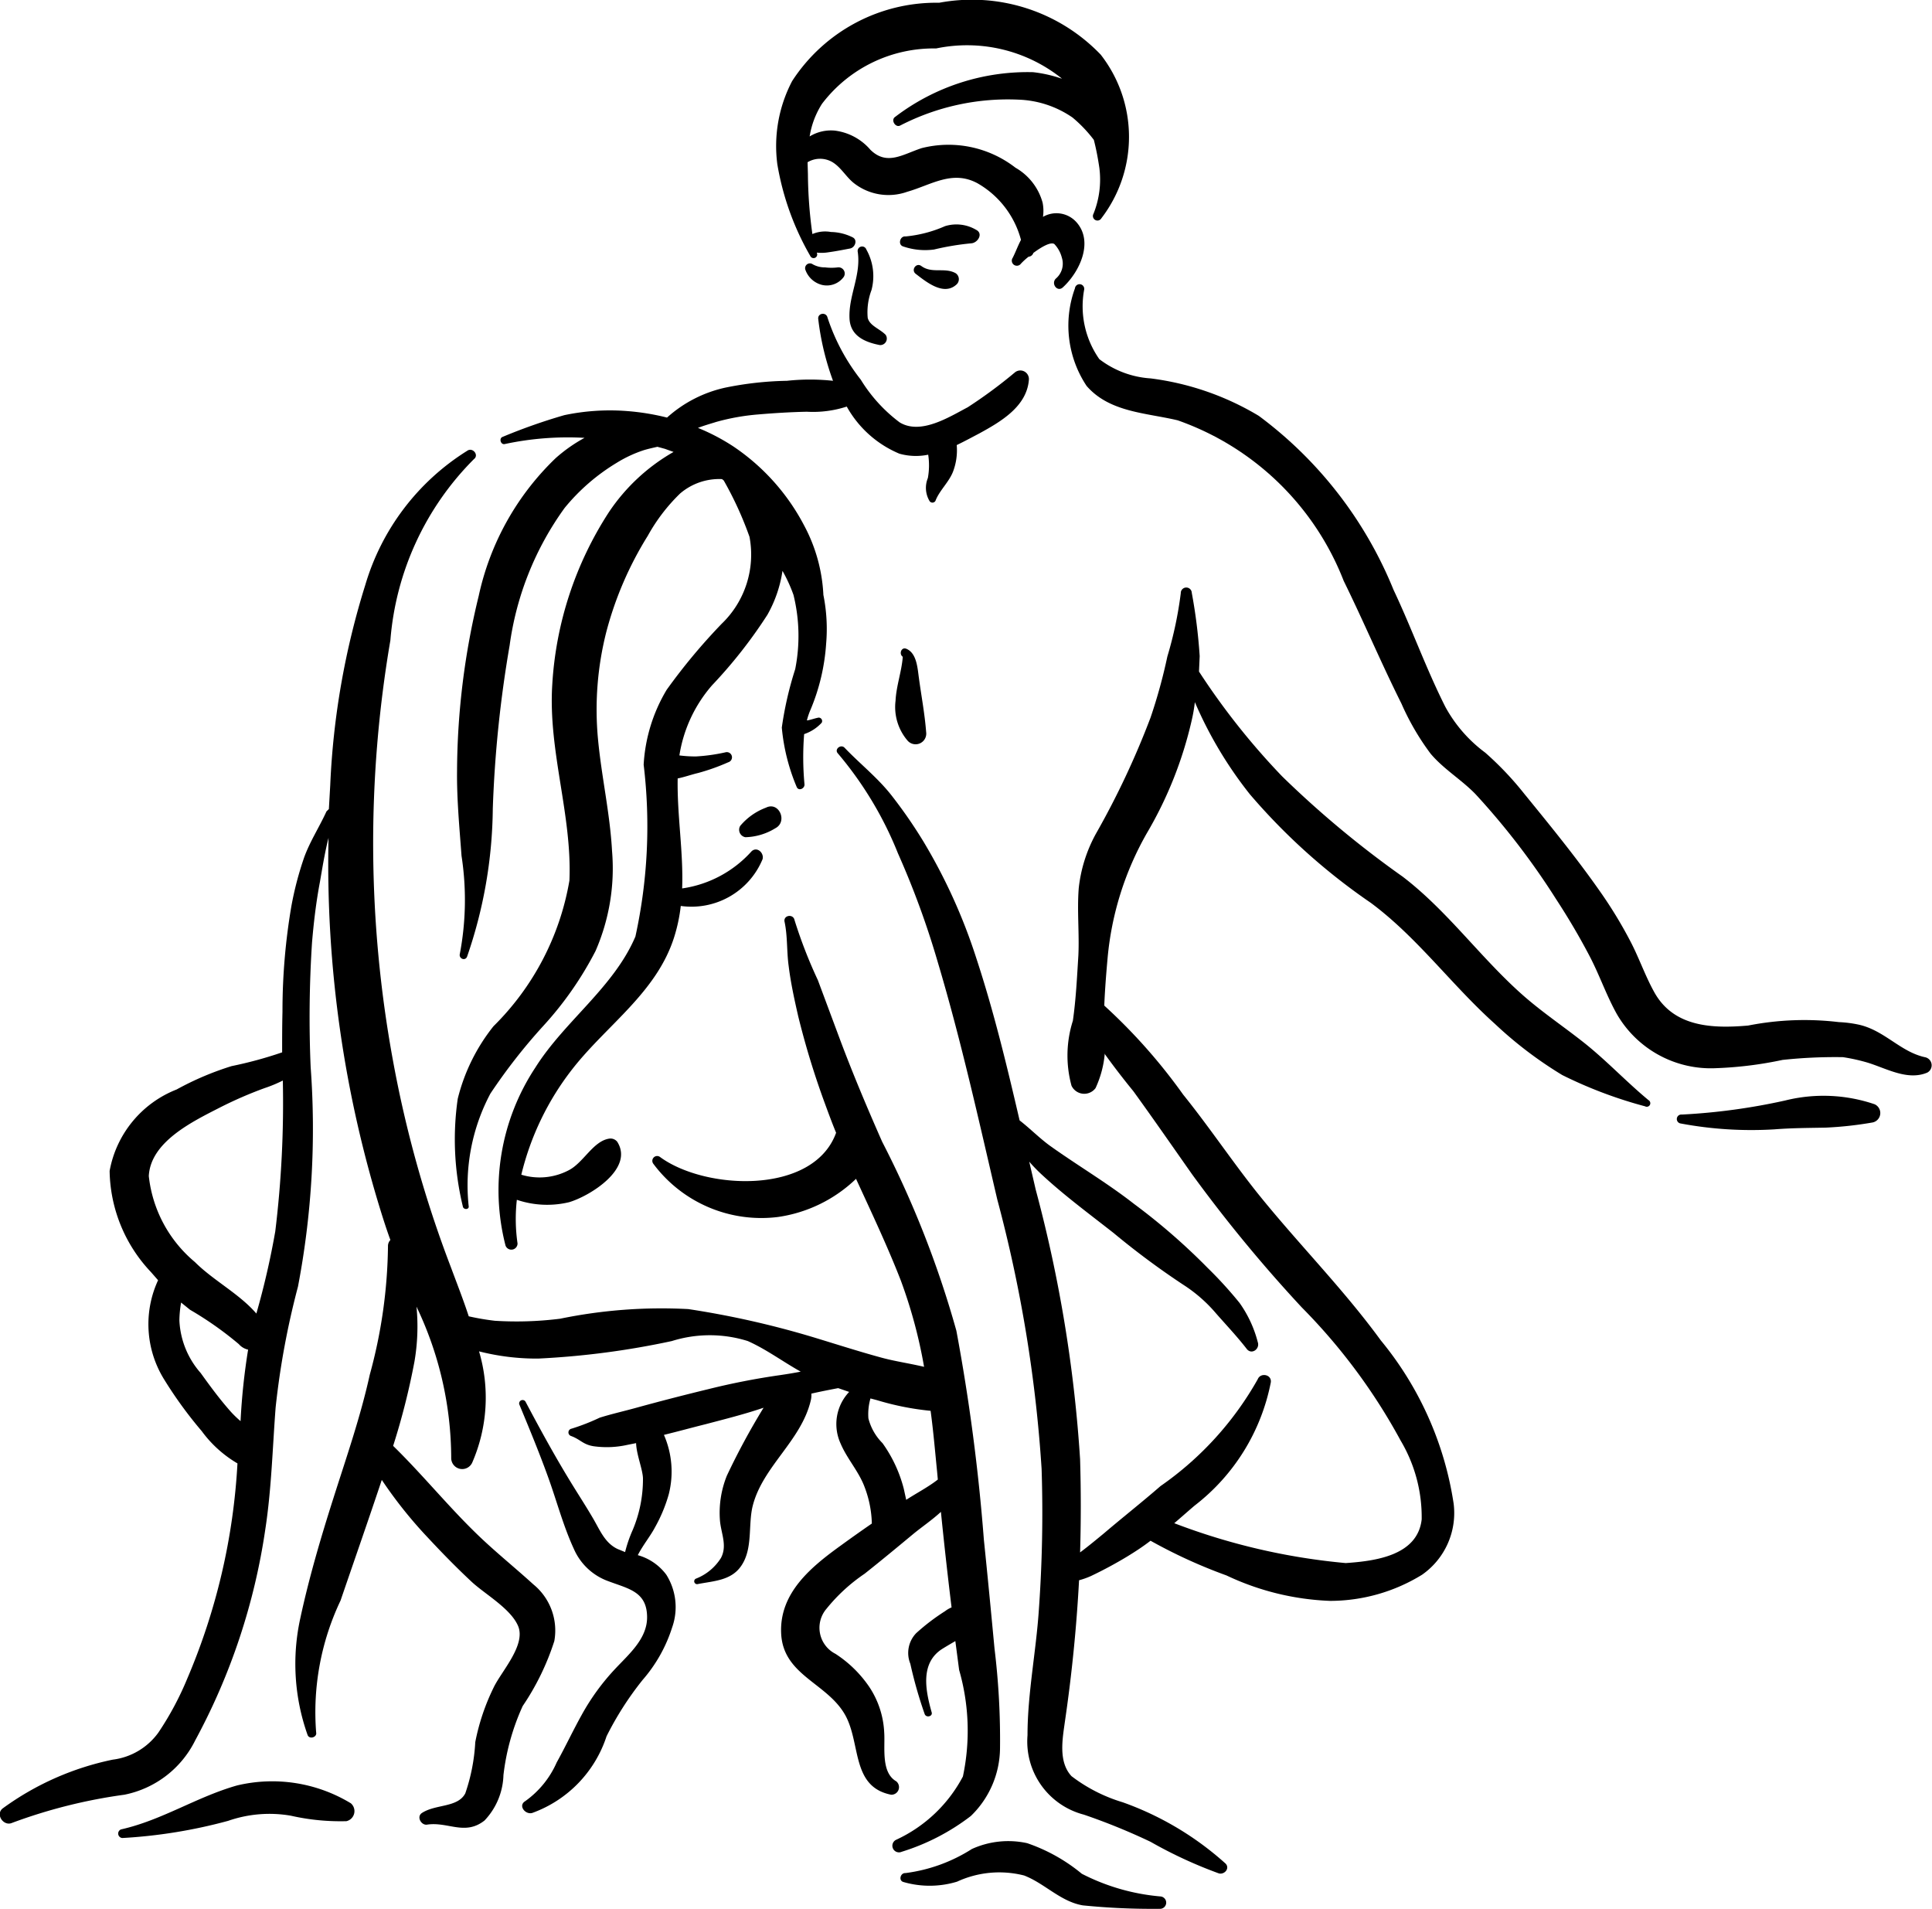 <svg xmlns="http://www.w3.org/2000/svg" data-name="Layer 1" viewBox="2.189 2.22 5.622 5.555" x="0px" y="0px"><title>KAMASUTRA</title><path d="M5.143,3.303a1.398,1.398,0,0,1-.138.102c-.055.029-.137.081-.198.044a.446.446,0,0,1-.113-.124.591.591,0,0,1-.097-.181c-.004-.017-.029-.013-.027.004a.783.783,0,0,0,.043.18.624.624,0,0,0-.134-0.0.977.977,0,0,0-.18.02A.373.373,0,0,0,4.13,3.435a.693.693,0,0,0-.117-.019.643.643,0,0,0-.182.012,1.666,1.666,0,0,0-.179.063c-.012.004-.006.024.006.021A.877.877,0,0,1,3.89,3.494a.447.447,0,0,0-.084.059.785.785,0,0,0-.224.401A2.176,2.176,0,0,0,3.519,4.462c-.001.083.007.166.013.248a.841.841,0,0,1-.005.286c-.003.013.015.021.021.008a1.35,1.35,0,0,0,.075-.431,3.483,3.483,0,0,1,.049-.475.885.885,0,0,1,.16-.4.586.586,0,0,1,.151-.131.366.366,0,0,1,.079-.037c.013-.004.027-.007.04-.01l.022.006.011.004.014.005a.56.56,0,0,0-.188.175,1.031,1.031,0,0,0-.165.503c-.012.193.058.378.05.569a.78.78,0,0,1-.221.424.549.549,0,0,0-.104.211.828.828,0,0,0,.015.314c.002.009.017.009.017-0A.569.569,0,0,1,3.616,5.402a1.65,1.65,0,0,1,.154-.197,1.001,1.001,0,0,0,.152-.218A.601.601,0,0,0,3.97,4.696c-.006-.11-.031-.218-.041-.327a.917.917,0,0,1,.024-.309,1.015,1.015,0,0,1,.121-.281.524.524,0,0,1,.094-.123.175.175,0,0,1,.122-.042l.005.004a1.012,1.012,0,0,1,.075.164.279.279,0,0,1-.081.253,1.728,1.728,0,0,0-.16.192.475.475,0,0,0-.067.218,1.498,1.498,0,0,1-.024.5c-.063.148-.206.246-.291.381a.647.647,0,0,0-.087.518.018.018,0,0,0,.035-.006.495.495,0,0,1-.002-.127.274.274,0,0,0,.152.007c.061-.018.19-.098.14-.176a.025.025,0,0,0-.023-.009c-.047.007-.075.07-.118.092a.182.182,0,0,1-.138.013.806.806,0,0,1,.149-.308c.1-.128.245-.222.296-.384a.479.479,0,0,0,.019-.09.224.224,0,0,0,.238-.136c.005-.018-.016-.038-.032-.023a.335.335,0,0,1-.202.108c.004-.106-.015-.213-.013-.32.02-.004.039-.011.06-.016a.604.604,0,0,0,.087-.031.015.015,0,0,0-.008-.029.522.522,0,0,1-.086.012.367.367,0,0,1-.048-.003.406.406,0,0,1,.095-.204A1.394,1.394,0,0,0,4.422,4.009.369.369,0,0,0,4.466,3.881a.443.443,0,0,1,.032.07.497.497,0,0,1,.005.216,1.021,1.021,0,0,0-.039.17.578.578,0,0,0,.043.172c.005.014.024.006.023-.007A.855.855,0,0,1,4.529,4.356a.122.122,0,0,0,.051-.033A.01.01,0,0,0,4.571,4.308c-.011.002-.021.006-.032.008l-.002 0a.213.213,0,0,1,.011-.032.596.596,0,0,0,.045-.191.502.502,0,0,0-.008-.142.475.475,0,0,0-.056-.202.627.627,0,0,0-.206-.23.6.6,0,0,0-.103-.054c.021-.008.043-.014.052-.017a.643.643,0,0,1,.122-.022c.047-.004.095-.007.143-.008A.317.317,0,0,0,4.653,3.403a.314.314,0,0,0,.153.137.177.177,0,0,0,.084.003.206.206,0,0,1-.001.068.075.075,0,0,0,.005.067.01.01,0,0,0,.018-.003c.012-.029.038-.052.05-.082a.175.175,0,0,0,.011-.078c.023-.011.045-.023.066-.034.062-.034.138-.078.144-.156A.025.025,0,0,0,5.143,3.303Z" /><path d="M4.418,4.57a.18.18,0,0,0-.075.053.022.022,0,0,0,.015.033.174.174,0,0,0,.087-.026C4.482,4.611,4.456,4.551,4.418,4.57Z" /><path d="M7.79,5.296c-.072-.016-.118-.079-.194-.095a.346.346,0,0,0-.056-.007.845.845,0,0,0-.264.01c-.103.009-.215.005-.272-.095-.026-.046-.044-.098-.068-.145a1.282,1.282,0,0,0-.093-.153c-.068-.097-.144-.19-.219-.282a.923.923,0,0,0-.113-.119.41.41,0,0,1-.116-.133c-.056-.111-.098-.229-.151-.341a1.185,1.185,0,0,0-.392-.506.807.807,0,0,0-.315-.109A.274.274,0,0,1,5.388,3.265a.267.267,0,0,1-.044-.203.013.013,0,0,0-.027-.003.317.317,0,0,0,.034.284c.067.077.173.078.265.1A.804.804,0,0,1,6.099,3.91c.058.118.109.239.168.357a.737.737,0,0,0,.085.146c.038.045.089.075.13.117a2.134,2.134,0,0,1,.235.306c.034.052.066.106.095.161.03.056.05.116.081.172a.316.316,0,0,0,.29.159,1.117,1.117,0,0,0,.193-.024,1.431,1.431,0,0,1,.176-.008.54.54,0,0,1,.072.016c.055.017.116.053.173.029A.024.024,0,0,0,7.79,5.296Z" /><path d="M6.986,5.421c-.064-.053-.12-.113-.185-.165-.059-.047-.122-.089-.179-.139-.124-.109-.219-.245-.351-.346A2.896,2.896,0,0,1,5.92,4.479a2.066,2.066,0,0,1-.242-.305l.002-.045a1.564,1.564,0,0,0-.023-.184.016.016,0,0,0-.032.001,1.128,1.128,0,0,1-.039.184,1.558,1.558,0,0,1-.049.178,2.413,2.413,0,0,1-.159.338.422.422,0,0,0-.05.159c-.005.065.002.13-.001.195-.004.064-.007.127-.016.19a.334.334,0,0,0-.004.189.041.041,0,0,0,.07.007.302.302,0,0,0,.024-.176c0-.068.005-.135.011-.202a.895.895,0,0,1,.115-.365,1.15,1.15,0,0,0,.13-.328c.004-.017.007-.035.009-.052a1.175,1.175,0,0,0,.16.268,1.797,1.797,0,0,0,.352.316c.136.101.235.239.361.352a1.164,1.164,0,0,0,.196.149,1.277,1.277,0,0,0,.241.091A.01.01,0,0,0,6.986,5.421Z" /><path d="M7.644,5.433a.461.461,0,0,0-.26-.011,1.809,1.809,0,0,1-.301.041.013.013,0,0,0-.003.026,1.115,1.115,0,0,0,.273.017c.05-.004.099-.004.149-.005a1.067,1.067,0,0,0,.136-.015A.028.028,0,0,0,7.644,5.433Z" /><path d="M5.392,2.379a.519.519,0,0,0-.47-.151.5.5,0,0,0-.428.228.407.407,0,0,0-.043.242.798.798,0,0,0,.096.267.01.01,0,1,0,.019-.009l-0-.001a.123.123,0,0,0,.034-.001c.022-.003.042-.007.063-.011.014-.003.022-.024.008-.032a.148.148,0,0,0-.064-.016.095.095,0,0,0-.054.006A1.32,1.32,0,0,1,4.54,2.727l-.001-.035A.071.071,0,0,1,4.61,2.691c.026.015.041.044.064.062a.163.163,0,0,0,.155.025c.07-.02.131-.064.204-.025a.269.269,0,0,1,.127.165c-.009.017-.015.034-.024.052a.014.014,0,0,0,.024.017.198.198,0,0,1,.022-.02.016.016,0,0,0,.014-.011c.023-.017.05-.033.061-.026a.09.09,0,0,1,.022.04.057.057,0,0,1-.018.061c-.014.015.005.04.021.025.049-.045.091-.134.038-.191a.078.078,0,0,0-.096-.014A.122.122,0,0,0,5.223,2.81a.168.168,0,0,0-.079-.102.318.318,0,0,0-.273-.057c-.055.018-.101.052-.149.005a.163.163,0,0,0-.104-.056.119.119,0,0,0-.073.017.249.249,0,0,1,.036-.095.408.408,0,0,1,.332-.161.441.441,0,0,1,.364.086l.002.002a.386.386,0,0,0-.084-.019.636.636,0,0,0-.401.13c-.014.009.001.033.015.025a.684.684,0,0,1,.345-.075.294.294,0,0,1,.156.052.394.394,0,0,1,.062.065c.007.027.012.054.016.081a.267.267,0,0,1-.017.134.013.013,0,0,0,.023.013A.389.389,0,0,0,5.392,2.379Z" /><path d="M5.03,2.889a.113.113,0,0,0-.091-.011.37.37,0,0,1-.115.03c-.016-.002-.023.024-.007.029a.196.196,0,0,0,.09.009.777.777,0,0,1,.108-.018C5.034,2.927,5.051,2.9,5.03,2.889Z" /><path d="M4.884,4.35c-.004-.053-.014-.105-.021-.157-.004-.028-.006-.072-.036-.085-.015-.007-.023.015-.011.023-.003.042-.019.085-.021.128a.15.15,0,0,0,.035.116A.031.031,0,0,0,4.884,4.35Z" /><path d="M4.766,3.194C4.748,3.176,4.72,3.168,4.714,3.145a.183.183,0,0,1,.011-.081.158.158,0,0,0-.015-.118.013.013,0,0,0-.025.007c.01.068-.027.127-.024.193.002.05.042.069.088.078A.019.019,0,0,0,4.766,3.194Z" /><path d="M4.97,3.015c-.032-.018-.069.002-.1-.021-.015-.011-.031.012-.016.023.03.023.08.064.117.032A.021.021,0,0,0,4.97,3.015Z" /><path d="M4.627,2.998a.152.152,0,0,1-.037 0.0.072.072,0,0,1-.036-.009.014.014,0,0,0-.021.017.069.069,0,0,0,.048.043.061.061,0,0,0,.063-.023A.018.018,0,0,0,4.627,2.998Z" /><path d="M3.21,7.467a.441.441,0,0,0-.331-.052c-.117.033-.218.101-.338.128a.013.013,0,0,0,.004.025,1.488,1.488,0,0,0,.308-.05.366.366,0,0,1,.182-.015.654.654,0,0,0,.162.016A.03.03,0,0,0,3.21,7.467Z" /><path d="M5.083,7.017c-.01-.106-.02-.211-.031-.317a5.697,5.697,0,0,0-.08-.608,2.901,2.901,0,0,0-.216-.55c-.045-.102-.088-.204-.127-.309l-.06-.161a1.385,1.385,0,0,1-.068-.175c-.004-.019-.033-.014-.029.005.009.042.006.086.012.129.006.049.017.099.028.147a2.382,2.382,0,0,0,.076.249c.011.03.022.06.034.089-.066.182-.382.167-.513.07a.014.014,0,0,0-.019.02.392.392,0,0,0,.363.155.412.412,0,0,0,.227-.111c.045.098.091.195.13.295a1.421,1.421,0,0,1,.068.252c-.042-.01-.085-.016-.125-.027-.066-.018-.131-.039-.197-.059a2.624,2.624,0,0,0-.364-.082,1.462,1.462,0,0,0-.373.028,1.013,1.013,0,0,1-.19.006.717.717,0,0,1-.076-.013c-.016-.049-.035-.097-.052-.143a3.376,3.376,0,0,1-.169-.604A3.5,3.5,0,0,1,3.325,4.083a.839.839,0,0,1,.243-.527c.016-.012-.004-.036-.02-.024a.69.69,0,0,0-.296.39,2.269,2.269,0,0,0-.102.582l-.004.07-.007.007c-.021.046-.048.087-.065.134a.962.962,0,0,0-.037.141,1.807,1.807,0,0,0-.026.308c-.001.039-.001.079-.001.118a1.185,1.185,0,0,1-.147.04.862.862,0,0,0-.16.068.315.315,0,0,0-.195.237.437.437,0,0,0,.12.294l.021.024a.305.305,0,0,0,.016.286,1.213,1.213,0,0,0,.111.153.345.345,0,0,0,.104.094,1.848,1.848,0,0,1-.146.626.887.887,0,0,1-.084.157.193.193,0,0,1-.133.079.826.826,0,0,0-.319.141c-.024.017.001.054.026.043a1.526,1.526,0,0,1,.327-.082A.294.294,0,0,0,2.757,7.284a1.85,1.85,0,0,0,.204-.614c.018-.117.021-.236.03-.354a2.33,2.33,0,0,1,.065-.352,2.446,2.446,0,0,0,.037-.639,3.371,3.371,0,0,1,.004-.363c.005-.059.012-.118.023-.176.007-.04.014-.085.025-.128a3.415,3.415,0,0,0,.158,1.105c.007.022.014.043.022.065a.025.025,0,0,0-.007.018,1.466,1.466,0,0,1-.053.374c-.027.123-.069.243-.107.363-.036.113-.07.229-.095.345a.618.618,0,0,0,.021.34c.005.014.028.007.025-.007a.756.756,0,0,1,.071-.384c.04-.117.081-.234.12-.351a1.285,1.285,0,0,0,.135.169c.041.044.083.087.127.128.039.036.114.078.135.129.022.055-.048.13-.071.177A.634.634,0,0,0,3.572,7.289a.545.545,0,0,1-.029.149c-.022.042-.086.031-.126.057-.017.011-.002.037.015.034.061-.009.11.033.167-.012a.2.2,0,0,0,.055-.132.668.668,0,0,1,.056-.201.738.738,0,0,0,.092-.189.173.173,0,0,0-.061-.165c-.056-.051-.115-.098-.169-.151-.083-.081-.156-.171-.239-.252a2.054,2.054,0,0,0,.062-.245.604.604,0,0,0,.006-.16,1.024,1.024,0,0,1,.101.44.032.032,0,0,0,.061.014.474.474,0,0,0,.02-.324.678.678,0,0,0,.172.021,2.39,2.39,0,0,0,.389-.051.369.369,0,0,1,.221-0c.054.024.102.06.154.089-.02.004-.039.007-.059.01a2.064,2.064,0,0,0-.21.041c-.07.017-.14.035-.209.054-.036.01-.072.018-.107.029a.611.611,0,0,1-.082.032.011.011,0,0,0-.002.021c.028.01.035.025.066.03a.275.275,0,0,0,.099-.004l.025-.005c.001.034.02.078.02.104a.38.38,0,0,1-.03.149.381.381,0,0,0-.022.064l-.022-.009c-.038-.018-.052-.057-.073-.092-.017-.029-.035-.057-.053-.086-.051-.082-.097-.166-.142-.251a.01.01,0,0,0-.018.008c.029.07.058.14.084.212.025.069.044.142.075.209a.173.173,0,0,0,.101.094c.058.022.112.03.112.105-0.0.063-.054.108-.094.151a.662.662,0,0,0-.097.134c-.025.045-.047.092-.072.137A.273.273,0,0,1,3.717,7.461c-.021.013.001.04.021.034A.354.354,0,0,0,3.954,7.272a.919.919,0,0,1,.105-.164A.431.431,0,0,0,4.145,6.955a.177.177,0,0,0-.017-.153.155.155,0,0,0-.083-.057c.014-.028.037-.056.05-.081A.439.439,0,0,0,4.135,6.568a.267.267,0,0,0-.014-.173c.041-.01.081-.021.121-.031.057-.015.113-.029.169-.048a2.051,2.051,0,0,0-.107.198.289.289,0,0,0-.02.13c.003.037.022.073.003.109a.15.15,0,0,1-.072.06.008.008,0,0,0,.005.016c.046-.009.097-.01.126-.053.035-.051.019-.121.034-.177.03-.113.14-.187.168-.303a.066.066,0,0,0,.002-.021c.026-.006.052-.011.078-.016l.032.011a.136.136,0,0,0-.025.15c.019.045.053.081.07.127a.317.317,0,0,1,.021.106q-.045.031-.089.063c-.086.062-.179.137-.175.254.004.126.136.146.188.243.044.083.017.206.132.229a.022.022,0,0,0,.015-.039c-.045-.026-.032-.099-.035-.142a.261.261,0,0,0-.043-.132.347.347,0,0,0-.099-.097.085.085,0,0,1-.026-.131.508.508,0,0,1,.111-.102c.048-.038.095-.077.142-.116.023-.019.054-.04.08-.064q.014.139.031.278a.083.083,0,0,0-.019.011.611.611,0,0,0-.084.064.083.083,0,0,0-.017.089,1.264,1.264,0,0,0,.042.147c.005.011.024.006.02-.006-.018-.064-.034-.144.032-.185.013-.008.025-.015.037-.022l.011.084a.64.64,0,0,1,.011.31.417.417,0,0,1-.194.184.019.019,0,0,0,.016.035.641.641,0,0,0,.201-.104.277.277,0,0,0,.085-.197A2.189,2.189,0,0,0,5.083,7.017ZM2.889,6.355A.311.311,0,0,1,2.861,6.328c-.032-.036-.06-.074-.088-.113a.248.248,0,0,1-.062-.153A.325.325,0,0,1,2.716,6.01l.026.021a.996.996,0,0,1,.142.1.05.05,0,0,0,.027.016A1.882,1.882,0,0,0,2.889,6.355Zm.101-.552a2.32,2.32,0,0,1-.055.239c-.05-.058-.125-.096-.179-.15A.379.379,0,0,1,2.622,5.642c.005-.1.128-.159.206-.199a1.18,1.18,0,0,1,.131-.057.388.388,0,0,0,.053-.022A3.079,3.079,0,0,1,2.99,5.803ZM4.826,6.584,4.819,6.552a.397.397,0,0,0-.062-.133.156.156,0,0,1-.041-.072A.165.165,0,0,1,4.722,6.289l.019.005a.803.803,0,0,0,.156.031c.008.059.013.118.019.178l.002.022C4.89,6.547,4.855,6.565,4.826,6.584Z" /><path d="M5.566,7.738a.615.615,0,0,1-.229-.066.506.506,0,0,0-.159-.089.256.256,0,0,0-.161.017.47.47,0,0,1-.193.07c-.015-.001-.021.022-.006.026a.274.274,0,0,0,.156-.001.293.293,0,0,1,.195-.018c.06.023.106.076.171.087a2.029,2.029,0,0,0,.223.01A.018.018,0,0,0,5.566,7.738Z" /><path d="M6.419,6.595a.975.975,0,0,0-.212-.475c-.11-.151-.243-.284-.36-.43-.074-.093-.14-.192-.215-.285a1.633,1.633,0,0,0-.253-.28c-.027-.021-.072.013-.054.045a2.233,2.233,0,0,0,.162.225c.058.08.114.161.171.242a4.204,4.204,0,0,0,.319.387,1.703,1.703,0,0,1,.288.388.436.436,0,0,1,.061.229c-.012.105-.134.121-.221.127a1.867,1.867,0,0,1-.499-.116c.02-.017.039-.034.059-.051a.597.597,0,0,0,.222-.359c.003-.023-.03-.029-.038-.009a.939.939,0,0,1-.283.311c-.054.047-.11.091-.164.137-.023.019-.046.038-.07.056q.004-.135-0-.271a4.002,4.002,0,0,0-.129-.784l-.019-.082a.462.462,0,0,0,.039.04c.065.06.137.113.207.168a2.304,2.304,0,0,0,.202.15.429.429,0,0,1,.096.084c.029.033.062.068.089.103.014.018.039-0.0.032-.02a.344.344,0,0,0-.053-.114,1.188,1.188,0,0,0-.093-.102,1.828,1.828,0,0,0-.214-.186c-.078-.061-.163-.111-.243-.168-.032-.023-.059-.051-.09-.075-.037-.159-.075-.317-.126-.472A1.62,1.62,0,0,0,4.877,4.67,1.392,1.392,0,0,0,4.783,4.534c-.04-.051-.091-.091-.136-.138-.011-.012-.031.004-.02.016a1.055,1.055,0,0,1,.175.291,2.488,2.488,0,0,1,.116.317c.068.228.119.459.173.69a4.02,4.02,0,0,1,.129.784,3.954,3.954,0,0,1-.008.41c-.008.121-.033.244-.033.365a.22.22,0,0,0,.164.231,1.824,1.824,0,0,1,.194.079,1.298,1.298,0,0,0,.199.092c.016.004.032-.014.02-.028a.895.895,0,0,0-.3-.179.465.465,0,0,1-.149-.076c-.039-.042-.026-.109-.019-.16q.03-.205.041-.41a.225.225,0,0,0,.034-.012,1.2,1.2,0,0,0,.106-.057c.023-.014.046-.029.068-.046a1.494,1.494,0,0,0,.221.101.77.77,0,0,0,.301.074.511.511,0,0,0,.268-.076A.219.219,0,0,0,6.419,6.595Z" /></svg>